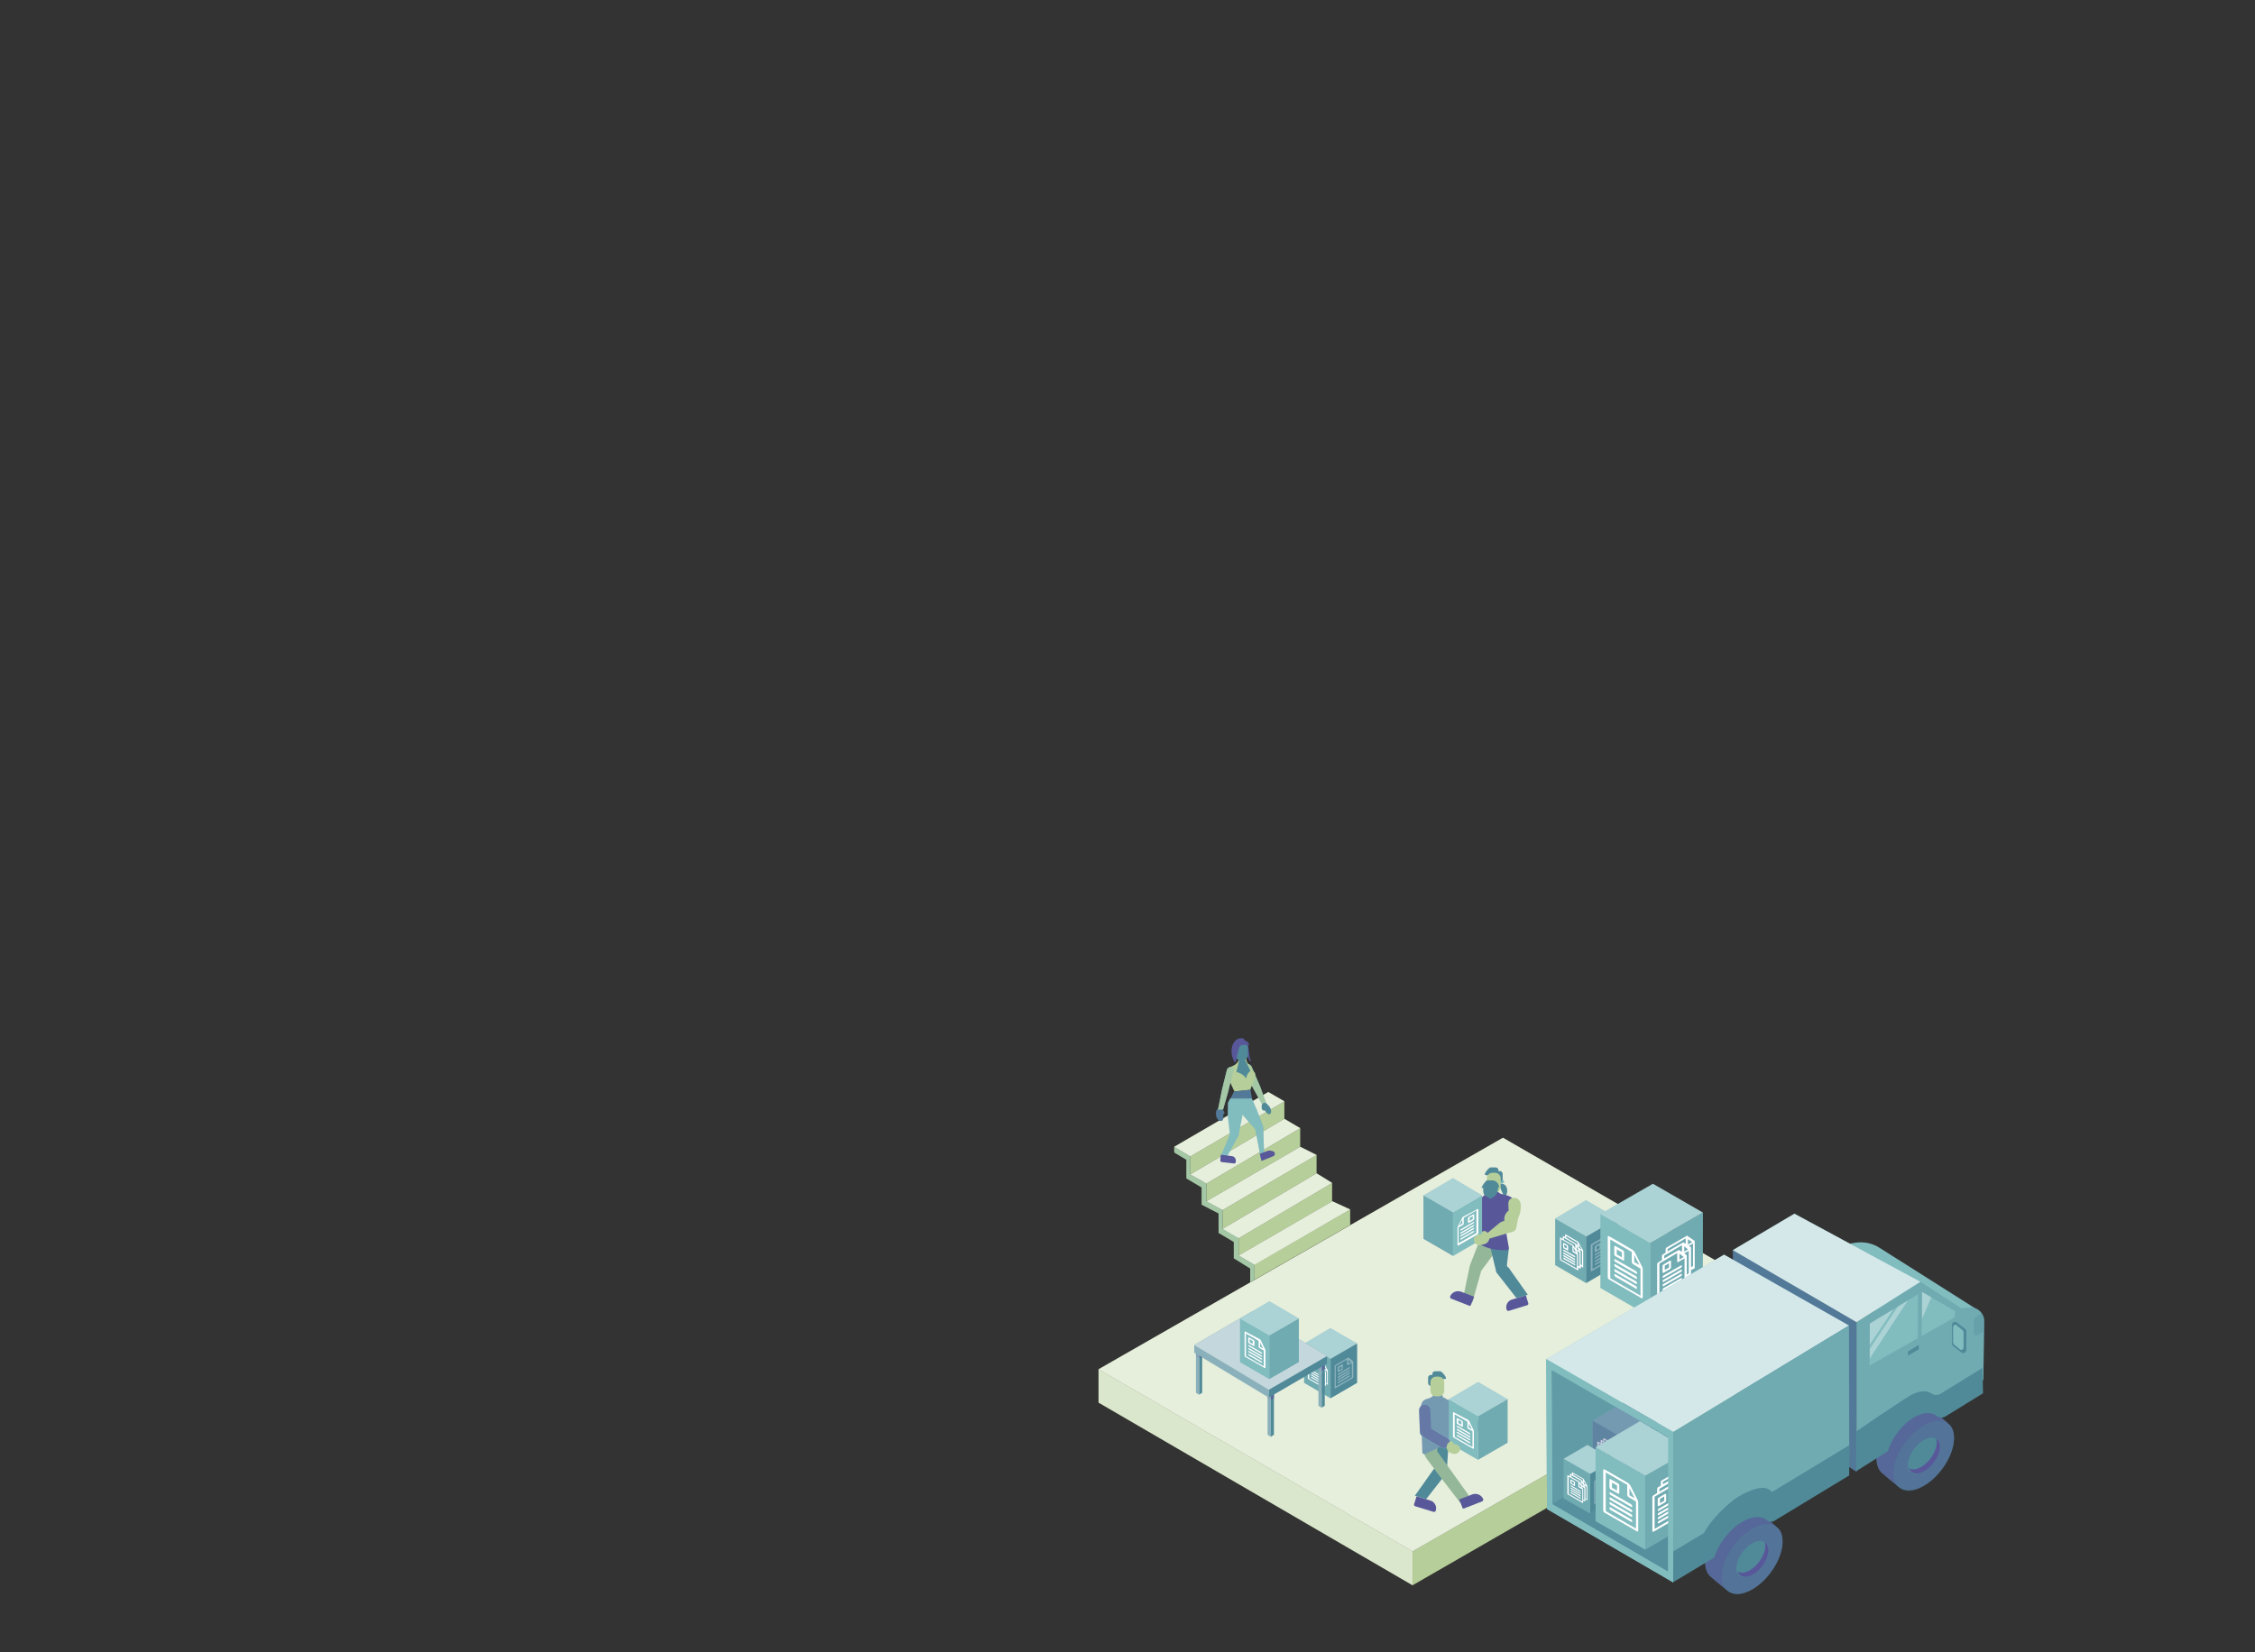 <?xml version="1.0" encoding="utf-8"?>
<!-- Generator: Adobe Illustrator 23.0.1, SVG Export Plug-In . SVG Version: 6.00 Build 0)  -->
<svg version="1.1" xmlns="http://www.w3.org/2000/svg" xmlns:xlink="http://www.w3.org/1999/xlink" x="0px" y="0px"
	 viewBox="0 0 798.5 585.2" style="enable-background:new 0 0 798.5 585.2;" xml:space="preserve">
<rect x="0" y="0" width="798.5" height="585.2" fill="#333333" stroke="none"/>
<style type="text/css">
	.st0{display:none;}
	.st1{display:inline;opacity:0.5;}
	.st2{fill:#81BCBF;}
	.st3{opacity:0.33;fill:#B6CE99;}
	.st4{opacity:0.66;fill:#B6CE99;}
	.st5{fill:#B6CE99;}
	.st6{opacity:0.33;fill:#FFFFFF;}
	.st7{opacity:0.66;fill:#FFFFFF;}
	.st8{fill:#585799;}
	.st9{opacity:0.5;fill:#B6CE99;}
	.st10{opacity:0.33;fill:#81BCBF;}
	.st11{opacity:0.66;fill:#81BCBF;}
	.st12{opacity:0.5;fill:#585799;}
	.st13{fill:#508A99;}
	.st14{opacity:0.33;fill:#508A99;}
	.st15{opacity:0.66;fill:#508A99;}
	.st16{fill:none;}
	.st17{opacity:0.66;fill:#585799;}
	.st18{opacity:0.66;}
	.st19{fill:#FFFFFF;}
	.st20{opacity:0.33;}
	.st21{opacity:0.33;fill:#585799;}
	.st22{fill:none;stroke:#FFFFFF;stroke-width:0.25;stroke-miterlimit:10;}
	.st23{opacity:0.5;fill:#81BCBF;}
	.st24{opacity:0.5;fill:#FFFFFF;}
	.st25{opacity:0.2;}
	.st26{fill-rule:evenodd;clip-rule:evenodd;fill:#FFFFFF;}
</style>
<g id="Ejemplo" class="st0">
</g>
<g id="Retícula" class="st0">
</g>
<g id="Números">
	<polyline class="st5" points="500.2,549.5 643.4,467.2 643.4,479 500.2,561.5 	"/>
	<polyline class="st5" points="500.2,561.5 389,496.8 389,485 500.2,549.5 	"/>
	<polyline class="st5" points="500.2,549.5 643.4,467.2 532.2,403 389,485 500.2,549.5 500.2,561.5 	"/>
	<polyline class="st24" points="500.2,561.5 389,496.8 389,485 500.2,549.5 	"/>
	<polyline class="st7" points="500.2,549.5 643.4,467.2 532.2,403 389,485 500.2,549.5 500.2,561.5 	"/>
	<polyline class="st5" points="427.2,419.2 460.4,399.6 460.4,406.2 427.2,425.5 427.2,419.2 	"/>
	<polygon class="st5" points="421.5,409.6 454.8,390.1 449.1,386.8 415.8,406.2 	"/>
	<polyline class="st5" points="421.5,416 454.8,396.3 454.8,390.1 421.5,409.6 	"/>
	<polyline class="st5" points="421.5,409.6 421.5,416 454.8,396.3 460.4,399.6 427.2,419.2 421.5,416 	"/>
	<polyline class="st5" points="438.6,438.6 471.7,419 471.7,425.6 438.6,444.7 438.6,438.6 	"/>
	<polygon class="st5" points="432.9,428.6 466.2,409.1 460.4,406.2 427.2,425.5 	"/>
	<polyline class="st5" points="432.9,435.3 466.2,415.6 466.2,409.1 432.9,428.6 	"/>
	<polyline class="st5" points="432.9,428.6 432.9,435.3 466.2,415.6 471.7,419 438.6,438.6 432.9,435.3 	"/>
	<polygon class="st5" points="432.9,435.3 432.9,428.6 427.2,425.5 427.2,421.5 427.2,419.2 425.5,418.2 425.5,418.3 421.5,416 
		421.5,409.6 415.8,406.2 415.8,408.2 420.1,410.8 420.1,417.4 425.5,420.6 425.5,426.7 425.5,426.7 431.5,429.8 431.5,436.7 
		436.9,439.9 436.9,445.7 442.7,449.3 442.7,454.2 444.2,453.3 444.2,448 438.6,444.7 438.6,440.9 438.6,438.6 438.6,438.5 	"/>
	<polyline class="st5" points="438.6,444.7 471.8,425.5 478.1,428.4 444.2,448 438.6,444.7 	"/>
	<polyline class="st5" points="444.2,447.9 478.1,428.4 478.1,433.9 444.2,453.3 444.2,447.9 	"/>
	<polygon class="st7" points="421.5,409.6 454.8,390.1 449.1,386.8 415.8,406.2 	"/>
	<polyline class="st7" points="421.5,416 454.8,396.3 460.4,399.6 427.2,419.2 421.5,416 	"/>
	<polygon class="st7" points="432.9,428.6 466.2,409.1 460.4,406.2 427.2,425.5 	"/>
	<polyline class="st7" points="432.9,428.6 432.9,435.3 466.2,415.6 471.7,419 438.6,438.6 432.9,435.3 	"/>
	<polyline class="st7" points="438.6,444.7 471.8,425.5 478.1,428.4 444.2,448 438.6,444.7 	"/>
	<polygon class="st10" points="432.9,435.3 432.9,428.6 427.2,425.5 427.2,421.5 427.2,419.2 425.5,418.2 425.5,418.3 421.5,416 
		421.5,409.6 415.8,406.2 415.8,408.2 420.1,410.8 420.1,417.4 425.5,420.6 425.5,426.7 425.5,426.7 431.5,429.8 431.5,436.7 
		436.9,439.9 436.9,445.7 442.7,449.3 442.7,454.2 444.2,453.3 444.2,448 438.6,444.7 438.6,440.9 438.6,438.6 438.6,438.5 	"/>
	<g>
		<polygon class="st2" points="572.8,431.6 561.7,437.9 550.7,431.6 561.6,425.1 		"/>
		<polygon class="st2" points="550.7,431.6 561.7,437.9 561.7,454.5 550.7,448.1 		"/>
		<polygon class="st11" points="572.8,431.6 561.7,438 561.7,454.4 572.8,447.9 		"/>
		<polygon class="st13" points="572.8,431.6 561.7,438 561.7,454.4 572.8,447.9 		"/>
		<g>
			<g transform="translate(0,-952.362)">
				<path class="st26" d="M565,1399.9c-0.2,0.1-0.3,0.3-0.3,0.4c0,0.2,0.1,0.2,0.3,0.1c0,0,0,0,0,0l4.6-2.7c0.2-0.1,0.3-0.3,0.3-0.4
					c0-0.2-0.1-0.2-0.3-0.1c0,0,0,0,0,0L565,1399.9z"/>
				<path class="st26" d="M565,1398.8c-0.2,0.1-0.3,0.3-0.3,0.4c0,0.2,0.1,0.2,0.3,0.1c0,0,0,0,0,0l4.6-2.7c0.2-0.1,0.3-0.3,0.3-0.4
					c0-0.2-0.1-0.2-0.3-0.1c0,0,0,0,0,0L565,1398.8z"/>
				<path class="st26" d="M565,1397.6c-0.2,0.1-0.3,0.3-0.3,0.4c0,0.2,0.1,0.2,0.3,0.1c0,0,0,0,0,0l4.6-2.7c0.2-0.1,0.3-0.3,0.3-0.4
					c0-0.2-0.1-0.2-0.3-0.1c0,0,0,0,0,0L565,1397.6z"/>
				<path class="st26" d="M565,1396.5c-0.2,0.1-0.3,0.3-0.3,0.4c0,0.2,0.1,0.2,0.3,0.1c0,0,0,0,0,0l4.6-2.7c0.2-0.1,0.3-0.3,0.3-0.4
					c0-0.2-0.1-0.2-0.3-0.1c0,0,0,0,0,0L565,1396.5z"/>
				<path class="st26" d="M565,1393.6c-0.2,0.1-0.3,0.3-0.3,0.4v1.7c0,0.2,0.1,0.2,0.3,0.1l1.7-1c0.2-0.1,0.3-0.3,0.3-0.4v-1.7
					c0-0.2-0.1-0.2-0.3-0.1L565,1393.6z M565.3,1394l1.1-0.6v1.1l-1.1,0.6V1394z"/>
				<path class="st26" d="M564.6,1392.4l-1,0.6c-0.1,0.1-0.3,0.3-0.3,0.4v9.1c0,0.1,0.1,0.2,0.3,0.1l7.3-4.2
					c0.1-0.1,0.3-0.3,0.3-0.4v-1.1v-5.2c0-0.2-0.1-0.3-0.1-0.4l-1.6-1.4c-0.1-0.1-0.3-0.1-0.5,0L564.6,1392.4z M563.9,1393.4
					l4.8-2.7v2.2c0,0.1,0.1,0.2,0.2,0.1l1.7-1v6l-6.7,3.9V1393.4z M569.2,1390.7l1.1,0.9l-1.1,0.6V1390.7z"/>
			</g>
		</g>
		<polygon class="st14" points="550.7,431.6 561.7,437.9 561.7,454.5 550.7,448.1 		"/>
		<polygon class="st6" points="572.8,431.6 561.7,437.9 550.7,431.6 561.6,425.1 		"/>
		<g>
			<g transform="translate(0,-952.362)">
				<path class="st26" d="M553.7,1397.8c-0.1-0.1-0.2,0-0.2,0.1c0,0.1,0.1,0.3,0.2,0.4c0,0,0,0,0,0l3.9,2.2c0.1,0.1,0.2,0,0.2-0.1
					c0-0.1-0.1-0.3-0.2-0.4c0,0,0,0,0,0L553.7,1397.8z"/>
				<path class="st26" d="M553.7,1396.9c-0.1-0.1-0.2,0-0.2,0.1c0,0.1,0.1,0.3,0.2,0.4c0,0,0,0,0,0l3.9,2.2c0.1,0.1,0.2,0,0.2-0.1
					c0-0.1-0.1-0.3-0.2-0.4c0,0,0,0,0,0L553.7,1396.9z"/>
				<path class="st26" d="M553.7,1396c-0.1-0.1-0.2,0-0.2,0.1c0,0.1,0.1,0.3,0.2,0.4c0,0,0,0,0,0l3.9,2.2c0.1,0.1,0.2,0,0.2-0.1
					c0-0.1-0.1-0.3-0.2-0.4c0,0,0,0,0,0L553.7,1396z"/>
				<path class="st26" d="M553.7,1395c-0.1-0.1-0.2,0-0.2,0.1c0,0.1,0.1,0.3,0.2,0.4c0,0,0,0,0,0l3.9,2.2c0.1,0.1,0.2,0,0.2-0.1
					c0-0.1-0.1-0.3-0.2-0.4c0,0,0,0,0,0L553.7,1395z"/>
				<path class="st26" d="M553.7,1392.6c-0.1-0.1-0.2,0-0.2,0.1v1.4c0,0.1,0.1,0.3,0.2,0.4l1.4,0.8c0.1,0.1,0.2,0,0.2-0.1v-1.4
					c0-0.1-0.1-0.3-0.2-0.4L553.7,1392.6z M553.9,1393.2l0.9,0.5v0.9l-0.9-0.5V1393.2z"/>
				<path class="st26" d="M558.7,1392.1l-4.3-2.5c-0.1-0.1-0.2,0-0.2,0.1v0.8l-0.6-0.3c-0.1-0.1-0.2,0-0.2,0.1v0.9l-0.8-0.5
					c-0.1-0.1-0.2,0-0.2,0.1v7.6c0,0.1,0.1,0.3,0.2,0.4l6.1,3.5c0.1,0.1,0.2,0,0.2-0.1v-0.9l0.7,0.4c0.1,0.1,0.2,0,0.2-0.1l0-0.8
					l0.8,0.6c0.1,0,0-0.1,0-0.2v-5.9l-1.6-2.8C559,1392.3,558.9,1392.2,558.7,1392.1L558.7,1392.1z M554.6,1390.2l4,2.3v1.2
					l-0.4-0.7c-0.1-0.1-0.1-0.2-0.2-0.2l-3.4-2V1390.2z M559.1,1393.2l0.9,1.7l-0.9-0.5V1393.2z M553.8,1390.8l4,2.3v1.5l-0.6-1
					c-0.1-0.1-0.2-0.2-0.2-0.3l-3.2-1.8V1390.8z M558.3,1393.8l0.8,1.6l-0.8-0.5V1393.8z M559.3,1395l0.9,0.5v5l-0.5-0.3v-4.2
					c0-0.1,0-0.2-0.1-0.4L559.3,1395z M552.8,1391.3l4,2.3v1.9c0,0.1,0.1,0.3,0.2,0.4l1.4,0.8v5l-5.6-3.2V1391.3z M557.2,1394.2
					l0.9,1.8l-0.9-0.5V1394.2z M559.3,1396v5l-0.5-0.3v-4.2c0-0.1-0.1-0.2-0.1-0.3l-0.5-0.9L559.3,1396z"/>
			</g>
		</g>
		<polygon class="st15" points="572.8,431.6 561.7,438 561.7,454.4 572.8,447.9 		"/>
	</g>
	<g>
		<g>
			<g>
				<polygon class="st13" points="603,429.5 584.3,440.2 584.3,466.3 602.9,455.5 				"/>
				<polygon class="st2" points="603,429.5 584.3,440.2 566.7,430 585.3,419.3 				"/>
				<polygon class="st2" points="566.7,430 584.3,440.2 584.3,466.4 566.7,456.2 				"/>
				<polygon class="st11" points="603,429.5 584.3,440.2 584.3,466.3 603,455.5 				"/>
				<polygon class="st6" points="603,429.5 603,429.5 584.3,440.2 566.7,430 585.3,419.3 585.3,419.3 				"/>
			</g>
			<g>
				<g transform="translate(0,-952.362)">
					<path class="st26" d="M572,1403.7c-0.2-0.1-0.4-0.1-0.4,0.2c0,0.2,0.2,0.6,0.4,0.7c0,0,0,0,0,0l7.3,4.2
						c0.2,0.1,0.4,0.1,0.4-0.2c0-0.2-0.2-0.6-0.4-0.7c0,0,0,0,0,0L572,1403.7z"/>
					<path class="st26" d="M572,1402c-0.2-0.1-0.4-0.1-0.4,0.2s0.2,0.6,0.4,0.7c0,0,0,0,0,0l7.3,4.2c0.2,0.1,0.4,0.1,0.4-0.2
						c0-0.2-0.2-0.6-0.4-0.7c0,0,0,0,0,0L572,1402z"/>
					<path class="st26" d="M572,1400.2c-0.2-0.1-0.4-0.1-0.4,0.2c0,0.2,0.2,0.6,0.4,0.7c0,0,0,0,0,0l7.3,4.2
						c0.2,0.1,0.4,0.1,0.4-0.2c0-0.2-0.2-0.6-0.4-0.7c0,0,0,0,0,0L572,1400.2z"/>
					<path class="st26" d="M572,1398.4c-0.2-0.1-0.4-0.1-0.4,0.2c0,0.2,0.2,0.6,0.4,0.7c0,0,0,0,0,0l7.3,4.2
						c0.2,0.1,0.4,0.1,0.4-0.2s-0.2-0.6-0.4-0.7c0,0,0,0,0,0L572,1398.4z"/>
					<path class="st26" d="M572,1393.7c-0.2-0.1-0.4-0.1-0.4,0.2v2.7c0,0.2,0.2,0.6,0.4,0.7l2.7,1.5c0.2,0.1,0.4,0.1,0.4-0.2v-2.7
						c0-0.2-0.2-0.6-0.4-0.7L572,1393.7z M572.5,1394.9l1.8,1v1.8l-1.8-1V1394.9z"/>
					<path class="st26" d="M571.3,1391.1l-1.6-0.9c-0.2-0.1-0.4,0-0.4,0.2v14.4c0,0.2,0.2,0.6,0.4,0.7l11.6,6.7
						c0.2,0.1,0.4,0,0.4-0.2v-1.8v-8.3c0-0.3-0.1-0.6-0.2-0.8l-2.6-5.2c-0.2-0.3-0.5-0.6-0.7-0.8L571.3,1391.1z M570.2,1391.4
						l7.6,4.4v3.6c0,0.2,0.2,0.5,0.4,0.7l2.7,1.6v9.6l-10.7-6.2V1391.4z M578.7,1396.9l1.8,3.5l-1.8-1V1396.9z"/>
				</g>
			</g>
		</g>
		<g>
			<g transform="translate(0,-952.362)">
				<path class="st26" d="M589.1,1408.6c-0.2,0.1-0.4,0.4-0.4,0.6c0,0.2,0.2,0.3,0.4,0.2c0,0,0,0,0,0l6.1-3.5
					c0.2-0.1,0.4-0.4,0.4-0.6c0-0.2-0.2-0.3-0.4-0.2c0,0,0,0,0,0L589.1,1408.6z"/>
				<path class="st26" d="M589.1,1407.1c-0.2,0.1-0.4,0.4-0.4,0.6c0,0.2,0.2,0.3,0.4,0.2c0,0,0,0,0,0l6.1-3.5
					c0.2-0.1,0.4-0.4,0.4-0.6c0-0.2-0.2-0.3-0.4-0.2c0,0,0,0,0,0L589.1,1407.1z"/>
				<path class="st26" d="M589.1,1405.6c-0.2,0.1-0.4,0.4-0.4,0.6c0,0.2,0.2,0.3,0.4,0.2c0,0,0,0,0,0l6.1-3.5
					c0.2-0.1,0.4-0.4,0.4-0.6c0-0.2-0.2-0.3-0.4-0.2c0,0,0,0,0,0L589.1,1405.6z"/>
				<path class="st26" d="M589.1,1404.1c-0.2,0.1-0.4,0.4-0.4,0.6c0,0.2,0.2,0.3,0.4,0.2c0,0,0,0,0,0l6.1-3.5
					c0.2-0.1,0.4-0.4,0.4-0.6c0-0.2-0.2-0.3-0.4-0.2c0,0,0,0,0,0L589.1,1404.1z"/>
				<path class="st26" d="M589.1,1400.2c-0.2,0.1-0.4,0.4-0.4,0.6v2.2c0,0.2,0.2,0.3,0.4,0.2l2.2-1.3c0.2-0.1,0.4-0.4,0.4-0.6v-2.2
					c0-0.2-0.2-0.3-0.4-0.2L589.1,1400.2z M589.5,1400.7l1.5-0.9v1.5l-1.5,0.9V1400.7z"/>
				<path class="st26" d="M597.1,1390.2l-6.9,4c-0.2,0.1-0.4,0.4-0.4,0.6v1.3l-0.9,0.5c-0.2,0.1-0.4,0.4-0.4,0.6v1.5l-1.3,0.8
					c-0.2,0.1-0.4,0.4-0.4,0.6v12.1c0,0.2,0.2,0.3,0.4,0.2l9.7-5.6c0.2-0.1,0.4-0.4,0.4-0.6v-1.5l1.1-0.6c0.2-0.1,0.4-0.4,0.4-0.6
					l0-1.3l1.3-0.6c0.1-0.1-0.1-0.1,0-0.3v-9.4l-2.5-1.7C597.6,1390,597.4,1390,597.1,1390.2L597.1,1390.2z M590.6,1394.7l6.3-3.7
					v1.9l-0.7-0.4c-0.1-0.1-0.2-0.1-0.3,0l-5.4,3.1V1394.7z M597.7,1391.3l1.5,1l-1.5,0.9V1391.3z M589.3,1397.1l6.3-3.7v2.4
					l-0.9-0.6c-0.1-0.1-0.2,0-0.4,0l-5,2.9V1397.1z M596.4,1393.8l1.3,1.1l-1.3,0.8V1393.8z M598,1393.7l1.5-0.9v8l-0.7,0.4v-6.7
					c0-0.2,0-0.3-0.2-0.5L598,1393.7z M587.6,1399.9l6.3-3.7v3c0,0.2,0.1,0.3,0.3,0.2l2.3-1.3v8l-8.9,5.2V1399.9z M594.7,1396.4
					l1.5,1.2l-1.5,0.9V1396.4z M598,1395.4v8l-0.7,0.4v-6.7c0-0.1-0.1-0.2-0.2-0.3l-0.7-0.5L598,1395.4z"/>
			</g>
		</g>
	</g>
	<g>
		<polygon class="st2" points="480.6,475.9 471.2,481.3 461.8,475.9 471.1,470.4 		"/>
		<polygon class="st2" points="461.8,475.9 471.2,481.3 471.2,495.3 461.8,489.8 		"/>
		<polygon class="st11" points="480.5,475.9 471.2,481.3 471.2,495.2 480.5,489.8 		"/>
		<polygon class="st13" points="480.5,475.9 471.2,481.3 471.2,495.2 480.5,489.8 		"/>
		<g>
			<g transform="translate(0,-952.362)">
				<path class="st26" d="M473.9,1441.8c-0.1,0.1-0.2,0.2-0.2,0.4s0.1,0.2,0.2,0.1c0,0,0,0,0,0l3.9-2.3c0.1-0.1,0.2-0.2,0.2-0.4
					c0-0.1-0.1-0.2-0.2-0.1c0,0,0,0,0,0L473.9,1441.8z"/>
				<path class="st26" d="M473.9,1440.8c-0.1,0.1-0.2,0.2-0.2,0.4c0,0.1,0.1,0.2,0.2,0.1c0,0,0,0,0,0l3.9-2.3
					c0.1-0.1,0.2-0.2,0.2-0.4s-0.1-0.2-0.2-0.1c0,0,0,0,0,0L473.9,1440.8z"/>
				<path class="st26" d="M473.9,1439.9c-0.1,0.1-0.2,0.2-0.2,0.4c0,0.1,0.1,0.2,0.2,0.1c0,0,0,0,0,0l3.9-2.3
					c0.1-0.1,0.2-0.2,0.2-0.4c0-0.1-0.1-0.2-0.2-0.1c0,0,0,0,0,0L473.9,1439.9z"/>
				<path class="st26" d="M473.9,1438.9c-0.1,0.1-0.2,0.2-0.2,0.4s0.1,0.2,0.2,0.1c0,0,0,0,0,0l3.9-2.3c0.1-0.1,0.2-0.2,0.2-0.4
					c0-0.1-0.1-0.2-0.2-0.1c0,0,0,0,0,0L473.9,1438.9z"/>
				<path class="st26" d="M473.9,1436.4c-0.1,0.1-0.2,0.2-0.2,0.4v1.4c0,0.1,0.1,0.2,0.2,0.1l1.4-0.8c0.1-0.1,0.2-0.2,0.2-0.4v-1.4
					c0-0.1-0.1-0.2-0.2-0.1L473.9,1436.4z M474.2,1436.8l0.9-0.5v0.9l-0.9,0.5V1436.8z"/>
				<path class="st26" d="M473.6,1435.4l-0.8,0.5c-0.1,0.1-0.2,0.3-0.2,0.4v7.7c0,0.1,0.1,0.2,0.2,0.1l6.2-3.6
					c0.1-0.1,0.2-0.3,0.2-0.4v-0.9l0-4.4c0-0.1,0-0.2-0.1-0.3l-1.4-1.2c-0.1-0.1-0.2-0.1-0.4,0L473.6,1435.4z M473,1436.2l4-2.3v1.9
					c0,0.1,0.1,0.2,0.2,0.1l1.5-0.8v5.1l-5.7,3.3V1436.2z M477.5,1434l0.9,0.8l-0.9,0.5V1434z"/>
			</g>
		</g>
		<polygon class="st14" points="461.8,475.9 471.2,481.3 471.2,495.3 461.8,489.8 		"/>
		<polygon class="st6" points="480.6,475.9 471.2,481.3 461.8,475.9 471.1,470.4 		"/>
		<g>
			<g transform="translate(0,-952.362)">
				<path class="st26" d="M464.4,1440c-0.1-0.1-0.2,0-0.2,0.1s0.1,0.2,0.2,0.3c0,0,0,0,0,0l3.3,1.9c0.1,0.1,0.2,0,0.2-0.1
					c0-0.1-0.1-0.2-0.2-0.3c0,0,0,0,0,0L464.4,1440z"/>
				<path class="st26" d="M464.4,1439.2c-0.1-0.1-0.2,0-0.2,0.1c0,0.1,0.1,0.2,0.2,0.3c0,0,0,0,0,0l3.3,1.9c0.1,0.1,0.2,0,0.2-0.1
					c0-0.1-0.1-0.2-0.2-0.3c0,0,0,0,0,0L464.4,1439.2z"/>
				<path class="st26" d="M464.4,1438.4c-0.1-0.1-0.2,0-0.2,0.1c0,0.1,0.1,0.2,0.2,0.3c0,0,0,0,0,0l3.3,1.9c0.1,0.1,0.2,0,0.2-0.1
					c0-0.1-0.1-0.2-0.2-0.3c0,0,0,0,0,0L464.4,1438.4z"/>
				<path class="st26" d="M464.4,1437.6c-0.1-0.1-0.2,0-0.2,0.1s0.1,0.2,0.2,0.3c0,0,0,0,0,0l3.3,1.9c0.1,0.1,0.2,0,0.2-0.1
					c0-0.1-0.1-0.2-0.2-0.3c0,0,0,0,0,0L464.4,1437.6z"/>
				<path class="st26" d="M464.4,1435.6c-0.1-0.1-0.2,0-0.2,0.1v1.2c0,0.1,0.1,0.2,0.2,0.3l1.2,0.7c0.1,0.1,0.2,0,0.2-0.1v-1.2
					c0-0.1-0.1-0.2-0.2-0.3L464.4,1435.6z M464.6,1436.1l0.8,0.5v0.8l-0.8-0.5C464.6,1436.9,464.6,1436.1,464.6,1436.1z"/>
				<path class="st26" d="M468.6,1435.1l-3.7-2.1c-0.1-0.1-0.2,0-0.2,0.1v0.7l-0.5-0.3c-0.1-0.1-0.2,0-0.2,0.1v0.8l-0.7-0.4
					c-0.1-0.1-0.2,0-0.2,0.1v6.4c0,0.1,0.1,0.3,0.2,0.3l5.2,3c0.1,0.1,0.2,0,0.2-0.1v-0.8l0.6,0.3c0.1,0.1,0.2,0,0.2-0.1l0-0.7
					l0.7,0.5c0.1,0,0-0.1,0-0.1v-5l-1.3-2.4C468.9,1435.4,468.8,1435.2,468.6,1435.1L468.6,1435.1z M465.2,1433.5l3.4,1.9v1
					l-0.4-0.6c0-0.1-0.1-0.2-0.1-0.2l-2.9-1.7V1433.5z M468.9,1436.1l0.8,1.4l-0.8-0.5V1436.1z M464.5,1434l3.4,1.9v1.3l-0.5-0.9
					c-0.1-0.1-0.1-0.2-0.2-0.2l-2.7-1.5V1434z M468.3,1436.6l0.7,1.4l-0.7-0.4V1436.6z M469.1,1437.6l0.8,0.5v4.3l-0.4-0.2v-3.6
					c0-0.1,0-0.2-0.1-0.4L469.1,1437.6z M463.6,1434.5l3.4,1.9v1.6c0,0.1,0.1,0.2,0.2,0.3l1.2,0.7v4.3l-4.8-2.7V1434.5z M467.4,1437
					l0.8,1.5l-0.8-0.5V1437z M469.1,1438.5v4.3l-0.4-0.2v-3.6c0-0.1-0.1-0.2-0.1-0.3l-0.4-0.7L469.1,1438.5z"/>
			</g>
		</g>
		<polygon class="st15" points="480.5,475.9 471.2,481.3 471.2,495.2 480.5,489.8 		"/>
	</g>
	<path class="st2" d="M547.5,481.4l0.3,53.1l44.7,26v-53.3L547.5,481.4z"/>
	<g class="st18">
		<polygon class="st13" points="549.7,532.8 549.4,485.2 590.7,509 590.7,556.7 		"/>
	</g>
	<g class="st18">
		<polygon class="st13" points="549.7,532.8 588.3,507.6 590.7,509 590.7,556.7 		"/>
	</g>
	<g>
		<polygon class="st8" points="614.9,493.8 613.6,442.8 657.4,468.3 657.4,521.3 		"/>
	</g>
	<g class="st18">
		<polygon class="st13" points="614.9,493.8 613.6,442.8 657.4,468.3 657.4,521.3 		"/>
	</g>
	<path class="st2" d="M700.5,464.1l-19,11.6l-48.9-31.5l24.2-4c3-0.5,6.2,0.1,8.8,1.8L700.5,464.1z"/>
	<path class="st2" d="M694.5,463.4L680,454l-22.6,14.3v42.2v0v0l44.9-21.7l0.3-20.8c0-2.8-2.3-5-5.1-4.8L694.5,463.4z"/>
	<path class="st14" d="M694.5,463.4L680,454l-22.6,14.3v50.1v-8v0l44.9-21.7l0.3-21.1c0-2.6-2.2-4.7-4.8-4.5L694.5,463.4z"/>
	<g>
		<polygon class="st2" points="654.7,469.5 592.5,507.2 547.6,481.4 610.5,444.4 		"/>
		<polygon class="st7" points="654.7,469.5 592.5,507.2 547.6,481.4 610.5,444.4 		"/>
	</g>
	<polygon class="st2" points="680,454 680,454 657.4,468.3 613.6,442.8 635.4,429.9 	"/>
	<g>
		<polygon class="st13" points="425.7,478.6 424.6,479.3 424.6,494 425.7,493.3 		"/>
		<polygon class="st17" points="425.7,478.6 424.6,479.3 424.6,481 425.7,480.3 		"/>
		<polygon class="st13" points="423.5,478.6 424.6,479.3 424.6,494 423.5,493.3 		"/>
		<polygon class="st21" points="423.5,478.6 424.6,479.3 424.6,481 423.5,480.4 		"/>
		<polygon class="st6" points="423.5,478.6 424.6,479.3 424.6,494 423.5,493.3 		"/>
	</g>
	<g>
		<polygon class="st13" points="469.1,483.1 468,483.8 468,498.6 469.1,497.9 		"/>
		<polygon class="st17" points="469.1,483.1 468,483.8 468,485.6 469.1,484.9 		"/>
		<polygon class="st13" points="466.9,483.1 468,483.8 468,498.6 466.9,497.9 		"/>
		<polygon class="st21" points="466.9,483.1 468,483.8 468,485.6 466.9,485 		"/>
		<polygon class="st6" points="466.9,483.1 468,483.8 468,498.6 466.9,497.9 		"/>
	</g>
	<g>
		<polygon class="st13" points="451.1,493.4 450,494.1 450,508.9 451.1,508.2 		"/>
		<polygon class="st17" points="451.1,493.4 450,494.1 450,495.9 451.1,495.2 		"/>
		<polygon class="st13" points="448.9,493.4 450,494.1 450,508.9 448.9,508.2 		"/>
		<polygon class="st21" points="448.9,493.4 450,494.1 450,495.9 448.9,495.3 		"/>
		<polygon class="st6" points="448.9,493.4 450,494.1 450,508.9 448.9,508.2 		"/>
	</g>
	<polygon class="st13" points="469.9,480.3 449.3,492.2 449.3,495 469.9,483 	"/>
	<polygon class="st13" points="422.9,476.4 449.3,492.2 449.3,495 422.9,479.1 	"/>
	<polygon class="st13" points="422.9,476.4 449.3,492.2 469.9,480.3 443.5,464.4 	"/>
	<polygon class="st7" points="422.9,476.4 449.3,492.2 469.9,480.3 443.5,464.4 	"/>
	<polygon class="st6" points="422.9,476.4 449.3,492.2 449.3,495 422.9,479.1 	"/>
	<g>
		<g>
			<path class="st13" d="M622.7,535.6c-2-1.2-4.9-0.9-8.2,0.9c-5.9,3.4-10.7,11-10.7,16.9c0,2.3,0.8,4.1,2,5.1
				c0.8,0.7,5.7,4.9,6.9,5.5c2,1,4.7,0.7,7.8-1.1c5.9-3.4,10.7-11,10.7-16.9c0-2.3-0.7-4-2-5C628.5,540.3,623.7,536.2,622.7,535.6z"
				/>
			<path class="st17" d="M622.7,535.6c-2-1.2-4.9-0.9-8.2,0.9c-5.9,3.4-10.7,11-10.7,16.9c0,2.3,0.8,4.1,2,5.1
				c0.8,0.7,5.7,4.9,6.9,5.5c2,1,4.7,0.7,7.8-1.1c5.9-3.4,10.7-11,10.7-16.9c0-2.3-0.7-4-2-5C628.5,540.3,623.7,536.2,622.7,535.6z"
				/>
		</g>
		
			<ellipse transform="matrix(0.601 -0.799 0.799 0.601 -193.76 716.217)" class="st14" cx="620.6" cy="552.2" rx="14.3" ry="8.1"/>
		
			<ellipse transform="matrix(0.601 -0.799 0.799 0.601 -193.76 716.217)" class="st13" cx="620.6" cy="552.2" rx="7.4" ry="4.2"/>
		<path class="st8" d="M624.9,546.2c0.1,0.4,0.2,0.8,0.2,1.3c0,3.1-2.5,7-5.5,8.7c-1.7,1-3.3,1.1-4.3,0.4c0.6,2,2.8,2.6,5.4,1.1
			c3.1-1.8,5.5-5.7,5.5-8.7C626.1,547.7,625.6,546.7,624.9,546.2z"/>
	</g>
	<g>
		<g>
			<path class="st13" d="M683.4,498.9c-2-1.2-4.9-0.9-8.2,0.9c-5.9,3.4-10.7,11-10.7,16.9c0,2.3,0.8,4.1,2,5.1
				c0.8,0.7,5.7,4.9,6.9,5.5c2,1,4.7,0.7,7.8-1.1c5.9-3.4,10.7-11,10.7-16.9c0-2.3-0.7-4-2-5C689.2,503.6,684.5,499.5,683.4,498.9z"
				/>
			<path class="st17" d="M683.4,498.9c-2-1.2-4.9-0.9-8.2,0.9c-5.9,3.4-10.7,11-10.7,16.9c0,2.3,0.8,4.1,2,5.1
				c0.8,0.7,5.7,4.9,6.9,5.5c2,1,4.7,0.7,7.8-1.1c5.9-3.4,10.7-11,10.7-16.9c0-2.3-0.7-4-2-5C689.2,503.6,684.5,499.5,683.4,498.9z"
				/>
		</g>
		
			<ellipse transform="matrix(0.601 -0.799 0.799 0.601 -140.244 750.136)" class="st14" cx="681.3" cy="515.6" rx="14.3" ry="8.1"/>
		
			<ellipse transform="matrix(0.601 -0.799 0.799 0.601 -140.244 750.136)" class="st13" cx="681.3" cy="515.6" rx="7.4" ry="4.2"/>
		<path class="st8" d="M685.6,509.6c0.1,0.4,0.2,0.8,0.2,1.3c0,3.1-2.5,7-5.5,8.7c-1.7,1-3.3,1.1-4.3,0.4c0.6,2,2.8,2.6,5.4,1.1
			c3.1-1.8,5.5-5.7,5.5-8.7C686.8,511,686.4,510.1,685.6,509.6z"/>
	</g>
	<path class="st13" d="M677.8,502c3.3-1.9,6.2-1.9,8-0.5c0.9,0.7,2.2,0.8,3.1,0.2l13.3-8.2l-0.2-9l-14.9,9.2c-1,0.6-2.2,0.5-3.1-0.1
		c-1.8-1.2-4.5-1.1-7.6,0.7c-4.1,2.4-19.1,12.7-19.1,12.7v14.1l11.2-7.1C669.8,509.5,673.5,504.5,677.8,502z"/>
	<g>
		<polygon class="st2" points="586.8,503.9 576,510.2 563.9,503.2 574.7,496.9 		"/>
		<polygon class="st2" points="563.9,503.2 576,510.2 576,528.1 563.9,521.2 		"/>
		<polygon class="st11" points="586.8,504 576,510.2 576,528.1 586.8,521.8 		"/>
		<polygon class="st13" points="586.8,504 576,510.2 576,528.1 586.8,521.8 		"/>
		<g>
			<g transform="translate(0,-952.362)">
				<path class="st26" d="M579.5,1473c-0.2,0.1-0.3,0.3-0.3,0.5c0,0.2,0.1,0.2,0.3,0.1c0,0,0,0,0,0l5-2.9c0.2-0.1,0.3-0.3,0.3-0.5
					c0-0.2-0.1-0.2-0.3-0.1c0,0,0,0,0,0L579.5,1473z"/>
				<path class="st26" d="M579.5,1471.7c-0.2,0.1-0.3,0.3-0.3,0.5c0,0.2,0.1,0.2,0.3,0.1c0,0,0,0,0,0l5-2.9c0.2-0.1,0.3-0.3,0.3-0.5
					s-0.1-0.2-0.3-0.1c0,0,0,0,0,0L579.5,1471.7z"/>
				<path class="st26" d="M579.5,1470.5c-0.2,0.1-0.3,0.3-0.3,0.5c0,0.2,0.1,0.2,0.3,0.1c0,0,0,0,0,0l5-2.9c0.2-0.1,0.3-0.3,0.3-0.5
					s-0.1-0.2-0.3-0.1c0,0,0,0,0,0L579.5,1470.5z"/>
				<path class="st26" d="M579.5,1469.3c-0.2,0.1-0.3,0.3-0.3,0.5c0,0.2,0.1,0.2,0.3,0.1c0,0,0,0,0,0l5-2.9c0.2-0.1,0.3-0.3,0.3-0.5
					c0-0.2-0.1-0.2-0.3-0.1c0,0,0,0,0,0L579.5,1469.3z"/>
				<path class="st26" d="M579.5,1466.1c-0.2,0.1-0.3,0.3-0.3,0.5v1.8c0,0.2,0.1,0.2,0.3,0.1l1.8-1.1c0.2-0.1,0.3-0.3,0.3-0.5v-1.8
					c0-0.2-0.1-0.2-0.3-0.1L579.5,1466.1z M579.8,1466.5l1.2-0.7v1.2l-1.2,0.7V1466.5z"/>
				<path class="st26" d="M579.1,1464.8l-1.1,0.6c-0.2,0.1-0.3,0.3-0.3,0.5v9.9c0,0.2,0.1,0.2,0.3,0.1l7.9-4.6
					c0.2-0.1,0.3-0.3,0.3-0.5v-1.2v-5.7c0-0.2-0.1-0.3-0.2-0.4l-1.8-1.5c-0.1-0.1-0.3-0.1-0.5,0L579.1,1464.8z M578.3,1465.9l5.2-3
					v2.4c0,0.2,0.1,0.2,0.3,0.1l1.9-1.1v6.6l-7.3,4.2V1465.9z M584.1,1463l1.2,1l-1.2,0.7V1463z"/>
			</g>
		</g>
		<polygon class="st15" points="563.9,503.2 576,510.2 576,528.1 563.9,521.2 		"/>
		<polygon class="st21" points="586.8,503.9 576,510.2 563.9,503.2 574.7,496.9 		"/>
		<g>
			<g transform="translate(0,-952.362)">
				<path class="st26" d="M567.2,1470.7c-0.1-0.1-0.3,0-0.3,0.1s0.1,0.3,0.2,0.4c0,0,0,0,0,0l4.2,2.4c0.1,0.1,0.3,0,0.3-0.1
					c0-0.1-0.1-0.3-0.2-0.4c0,0,0,0,0,0L567.2,1470.7z"/>
				<path class="st26" d="M567.2,1469.7c-0.1-0.1-0.3,0-0.3,0.1c0,0.1,0.1,0.3,0.2,0.4c0,0,0,0,0,0l4.2,2.4c0.1,0.1,0.3,0,0.3-0.1
					c0-0.1-0.1-0.3-0.2-0.4c0,0,0,0,0,0L567.2,1469.7z"/>
				<path class="st26" d="M567.2,1468.7c-0.1-0.1-0.3,0-0.3,0.1c0,0.1,0.1,0.3,0.2,0.4c0,0,0,0,0,0l4.2,2.4c0.1,0.1,0.3,0,0.3-0.1
					c0-0.1-0.1-0.3-0.2-0.4c0,0,0,0,0,0L567.2,1468.7z"/>
				<path class="st26" d="M567.2,1467.7c-0.1-0.1-0.3,0-0.3,0.1s0.1,0.3,0.2,0.4c0,0,0,0,0,0l4.2,2.4c0.1,0.1,0.3,0,0.3-0.1
					c0-0.1-0.1-0.3-0.2-0.4c0,0,0,0,0,0L567.2,1467.7z"/>
				<path class="st26" d="M567.2,1465c-0.1-0.1-0.3,0-0.3,0.1v1.5c0,0.1,0.1,0.3,0.3,0.4l1.5,0.9c0.1,0.1,0.3,0,0.3-0.1v-1.5
					c0-0.1-0.1-0.3-0.3-0.4L567.2,1465z M567.5,1465.6l1,0.6v1l-1-0.6V1465.6z"/>
				<path class="st26" d="M572.7,1464.5l-4.7-2.7c-0.1-0.1-0.3,0-0.3,0.1v0.9l-0.6-0.4c-0.1-0.1-0.3,0-0.3,0.1v1l-0.9-0.5
					c-0.1-0.1-0.3,0-0.3,0.1v8.3c0,0.1,0.1,0.3,0.3,0.4l6.6,3.8c0.1,0.1,0.3,0,0.3-0.1v-1l0.8,0.4c0.1,0.1,0.3,0,0.3-0.1l0-0.9
					l0.9,0.6c0.1,0,0-0.2,0-0.2v-6.4l-1.7-3.1C573,1464.7,572.9,1464.6,572.7,1464.5L572.7,1464.5z M568.2,1462.4l4.3,2.5v1.3
					l-0.5-0.8c-0.1-0.1-0.1-0.2-0.2-0.2l-3.7-2.1V1462.4z M573.1,1465.7l1,1.9l-1-0.6V1465.7z M567.4,1463l4.3,2.5v1.7l-0.6-1.1
					c-0.1-0.1-0.2-0.2-0.3-0.3l-3.4-2V1463z M572.2,1466.3l0.9,1.8l-0.9-0.5V1466.3z M573.3,1467.6l1,0.6v5.5l-0.5-0.3v-4.6
					c0-0.1,0-0.3-0.1-0.5L573.3,1467.6z M566.2,1463.6l4.3,2.5v2c0,0.1,0.1,0.3,0.2,0.4l1.6,0.9v5.5l-6.1-3.5V1463.6z M571,1466.8
					l1,2l-1-0.6V1466.8z M573.3,1468.8v5.5l-0.5-0.3v-4.6c0-0.1-0.1-0.2-0.1-0.3l-0.5-0.9L573.3,1468.8z"/>
			</g>
		</g>
		<polygon class="st15" points="586.8,504 576,510.2 576,528.1 586.8,521.8 		"/>
	</g>
	<polygon class="st21" points="563.9,503.2 576,510.2 576,528.1 563.9,521.2 	"/>
	<g>
		<polygon class="st2" points="571.5,517.3 563.1,522.1 553.7,516.7 562.1,511.8 		"/>
		<polygon class="st2" points="553.7,516.7 563.1,522.1 563.1,536.1 553.7,530.7 		"/>
		<polygon class="st11" points="571.5,517.3 563.1,522.1 563.1,536.1 571.5,531.2 		"/>
		<polygon class="st13" points="571.5,517.3 563.1,522.1 563.1,536.1 571.5,531.2 		"/>
		<g>
			<g transform="translate(0,-952.362)">
				<path class="st26" d="M565.8,1482.6c-0.1,0.1-0.2,0.2-0.2,0.4c0,0.1,0.1,0.2,0.2,0.1c0,0,0,0,0,0l3.9-2.3
					c0.1-0.1,0.2-0.2,0.2-0.4c0-0.1-0.1-0.2-0.2-0.1c0,0,0,0,0,0L565.8,1482.6z"/>
				<path class="st26" d="M565.8,1481.7c-0.1,0.1-0.2,0.2-0.2,0.4s0.1,0.2,0.2,0.1c0,0,0,0,0,0l3.9-2.3c0.1-0.1,0.2-0.2,0.2-0.4
					c0-0.1-0.1-0.2-0.2-0.1c0,0,0,0,0,0L565.8,1481.7z"/>
				<path class="st26" d="M565.8,1480.7c-0.1,0.1-0.2,0.2-0.2,0.4c0,0.1,0.1,0.2,0.2,0.1c0,0,0,0,0,0l3.9-2.3
					c0.1-0.1,0.2-0.2,0.2-0.4c0-0.1-0.1-0.2-0.2-0.1c0,0,0,0,0,0L565.8,1480.7z"/>
				<path class="st26" d="M565.8,1479.8c-0.1,0.1-0.2,0.2-0.2,0.4c0,0.1,0.1,0.2,0.2,0.1c0,0,0,0,0,0l3.9-2.3
					c0.1-0.1,0.2-0.2,0.2-0.4s-0.1-0.2-0.2-0.1c0,0,0,0,0,0L565.8,1479.8z"/>
				<path class="st26" d="M565.8,1477.3c-0.1,0.1-0.2,0.2-0.2,0.4v1.4c0,0.1,0.1,0.2,0.2,0.1l1.4-0.8c0.1-0.1,0.2-0.2,0.2-0.4v-1.4
					c0-0.1-0.1-0.2-0.2-0.1L565.8,1477.3z M566.1,1477.6l0.9-0.5v0.9l-0.9,0.5V1477.6z"/>
				<path class="st26" d="M565.5,1476.3l-0.8,0.5c-0.1,0.1-0.2,0.3-0.2,0.4v7.7c0,0.1,0.1,0.2,0.2,0.1l6.2-3.6
					c0.1-0.1,0.2-0.2,0.2-0.4v-0.9v-4.4c0-0.1,0-0.2-0.1-0.3l-1.4-1.2c-0.1-0.1-0.2-0.1-0.4,0L565.5,1476.3z M564.9,1477.1l4-2.3
					v1.9c0,0.1,0.1,0.2,0.2,0.1l1.5-0.8v5.1l-5.7,3.3V1477.1z M569.4,1474.9l0.9,0.8l-0.9,0.5V1474.9z"/>
			</g>
		</g>
		<polygon class="st14" points="553.7,516.7 563.1,522.1 563.1,536.1 553.7,530.7 		"/>
		<polygon class="st6" points="571.5,517.3 563.1,522.1 553.7,516.7 562.1,511.8 		"/>
		<g>
			<g transform="translate(0,-952.362)">
				<path class="st26" d="M556.3,1480.9c-0.1-0.1-0.2,0-0.2,0.1c0,0.1,0.1,0.2,0.2,0.3c0,0,0,0,0,0l3.3,1.9c0.1,0.1,0.2,0,0.2-0.1
					s-0.1-0.2-0.2-0.3c0,0,0,0,0,0L556.3,1480.9z"/>
				<path class="st26" d="M556.3,1480.1c-0.1-0.1-0.2,0-0.2,0.1c0,0.1,0.1,0.2,0.2,0.3c0,0,0,0,0,0l3.3,1.9c0.1,0.1,0.2,0,0.2-0.1
					c0-0.1-0.1-0.2-0.2-0.3c0,0,0,0,0,0L556.3,1480.1z"/>
				<path class="st26" d="M556.3,1479.3c-0.1-0.1-0.2,0-0.2,0.1c0,0.1,0.1,0.2,0.2,0.3c0,0,0,0,0,0l3.3,1.9c0.1,0.1,0.2,0,0.2-0.1
					c0-0.1-0.1-0.2-0.2-0.3c0,0,0,0,0,0L556.3,1479.3z"/>
				<path class="st26" d="M556.3,1478.5c-0.1-0.1-0.2,0-0.2,0.1c0,0.1,0.1,0.2,0.2,0.3c0,0,0,0,0,0l3.3,1.9c0.1,0.1,0.2,0,0.2-0.1
					s-0.1-0.2-0.2-0.3c0,0,0,0,0,0L556.3,1478.5z"/>
				<path class="st26" d="M556.3,1476.4c-0.1-0.1-0.2,0-0.2,0.1v1.2c0,0.1,0.1,0.2,0.2,0.3l1.2,0.7c0.1,0.1,0.2,0,0.2-0.1v-1.2
					c0-0.1-0.1-0.2-0.2-0.3L556.3,1476.4z M556.5,1476.9l0.8,0.5v0.8l-0.8-0.5V1476.9z"/>
				<path class="st26" d="M560.5,1476l-3.7-2.1c-0.1-0.1-0.2,0-0.2,0.1v0.7l-0.5-0.3c-0.1-0.1-0.2,0-0.2,0.1v0.8l-0.7-0.4
					c-0.1-0.1-0.2,0-0.2,0.1v6.4c0,0.1,0.1,0.3,0.2,0.3l5.2,3c0.1,0.1,0.2,0,0.2-0.1v-0.8l0.6,0.3c0.1,0.1,0.2,0,0.2-0.1l0-0.7
					l0.7,0.5c0.1,0,0-0.1,0-0.1v-5l-1.3-2.4C560.8,1476.2,560.7,1476.1,560.5,1476L560.5,1476z M557.1,1474.4l3.4,1.9v1l-0.4-0.6
					c0-0.1-0.1-0.2-0.1-0.2l-2.9-1.7V1474.4z M560.8,1477l0.8,1.4l-0.8-0.5V1477z M556.4,1474.9l3.4,1.9v1.3l-0.5-0.9
					c-0.1-0.1-0.1-0.2-0.2-0.2l-2.7-1.5V1474.9z M560.1,1477.4l0.7,1.4l-0.7-0.4V1477.4z M561,1478.5l0.8,0.5v4.3l-0.4-0.2v-3.6
					c0-0.1,0-0.2-0.1-0.4L561,1478.5z M555.5,1475.4l3.4,1.9v1.6c0,0.1,0.1,0.2,0.2,0.3l1.2,0.7v4.3l-4.8-2.7V1475.4z M559.3,1477.8
					l0.8,1.5l-0.8-0.5V1477.8z M561,1479.4v4.3l-0.4-0.2v-3.6c0-0.1-0.1-0.2-0.1-0.3l-0.4-0.7L561,1479.4z"/>
			</g>
		</g>
		<polygon class="st15" points="571.5,517.3 563.1,522.1 563.1,536.1 571.5,531.2 		"/>
	</g>
	<polygon class="st7" points="680,454 680,454 657.4,468.3 613.6,442.8 635.4,429.9 	"/>
	<g>
		<g>
			<g>
				<polygon class="st13" points="598.4,513.7 582.6,522.7 582.6,548.9 598.4,539.7 				"/>
				<polygon class="st2" points="598.4,513.7 582.6,522.7 565,512.6 580.7,503.4 				"/>
				<polygon class="st2" points="565,512.6 582.6,522.7 582.6,548.9 565,538.8 				"/>
				<polygon class="st11" points="598.4,513.7 582.6,522.7 582.6,548.9 598.4,539.7 				"/>
				<polygon class="st6" points="598.4,513.7 598.4,513.7 582.6,522.7 565,512.6 580.7,503.4 580.7,503.4 				"/>
			</g>
			<g>
				<g transform="translate(0,-952.362)">
					<path class="st26" d="M570.3,1486.3c-0.2-0.1-0.4-0.1-0.4,0.2s0.2,0.6,0.4,0.7c0,0,0,0,0,0l7.3,4.2c0.2,0.1,0.4,0.1,0.4-0.2
						c0-0.2-0.2-0.6-0.4-0.7c0,0,0,0,0,0L570.3,1486.3z"/>
					<path class="st26" d="M570.3,1484.5c-0.2-0.1-0.4-0.1-0.4,0.2c0,0.2,0.2,0.6,0.4,0.7c0,0,0,0,0,0l7.3,4.2
						c0.2,0.1,0.4,0.1,0.4-0.2c0-0.2-0.2-0.6-0.4-0.7c0,0,0,0,0,0L570.3,1484.5z"/>
					<path class="st26" d="M570.3,1482.8c-0.2-0.1-0.4-0.1-0.4,0.2c0,0.2,0.2,0.6,0.4,0.7c0,0,0,0,0,0l7.3,4.2
						c0.2,0.1,0.4,0.1,0.4-0.2s-0.2-0.6-0.4-0.7c0,0,0,0,0,0L570.3,1482.8z"/>
					<path class="st26" d="M570.3,1481c-0.2-0.1-0.4-0.1-0.4,0.2c0,0.2,0.2,0.6,0.4,0.7c0,0,0,0,0,0l7.3,4.2
						c0.2,0.1,0.4,0.1,0.4-0.2c0-0.2-0.2-0.6-0.4-0.7c0,0,0,0,0,0L570.3,1481z"/>
					<path class="st26" d="M570.3,1476.3c-0.2-0.1-0.4-0.1-0.4,0.2v2.7c0,0.2,0.2,0.6,0.4,0.7l2.7,1.5c0.2,0.1,0.4,0.1,0.4-0.2v-2.7
						c0-0.2-0.2-0.6-0.4-0.7L570.3,1476.3z M570.8,1477.5l1.8,1v1.8l-1.8-1V1477.5z"/>
					<path class="st26" d="M569.7,1473.7l-1.6-0.9c-0.2-0.1-0.4,0-0.4,0.2v14.4c0,0.2,0.2,0.6,0.4,0.7l11.6,6.7
						c0.2,0.1,0.4,0,0.4-0.2v-1.8v-8.3c0-0.3-0.1-0.6-0.2-0.8l-2.6-5.2c-0.2-0.3-0.5-0.6-0.7-0.8L569.7,1473.7z M568.6,1473.9
						l7.6,4.4v3.6c0,0.2,0.2,0.5,0.4,0.7l2.7,1.6v9.6l-10.7-6.2V1473.9z M577,1479.5l1.8,3.5l-1.8-1V1479.5z"/>
				</g>
			</g>
		</g>
		<g>
			<g transform="translate(0,-952.362)">
				<path class="st26" d="M587.4,1491.1c-0.2,0.1-0.4,0.4-0.4,0.6c0,0.2,0.2,0.3,0.4,0.2c0,0,0,0,0,0l6.1-3.5
					c0.2-0.1,0.4-0.4,0.4-0.6c0-0.2-0.2-0.3-0.4-0.2c0,0,0,0,0,0L587.4,1491.1z"/>
				<path class="st26" d="M587.4,1489.6c-0.2,0.1-0.4,0.4-0.4,0.6c0,0.2,0.2,0.3,0.4,0.2c0,0,0,0,0,0l6.1-3.5
					c0.2-0.1,0.4-0.4,0.4-0.6c0-0.2-0.2-0.3-0.4-0.2c0,0,0,0,0,0L587.4,1489.6z"/>
				<path class="st26" d="M587.4,1488.2c-0.2,0.1-0.4,0.4-0.4,0.6c0,0.2,0.2,0.3,0.4,0.2c0,0,0,0,0,0l6.1-3.5
					c0.2-0.1,0.4-0.4,0.4-0.6c0-0.2-0.2-0.3-0.4-0.2c0,0,0,0,0,0L587.4,1488.2z"/>
				<path class="st26" d="M587.4,1486.7c-0.2,0.1-0.4,0.4-0.4,0.6c0,0.2,0.2,0.3,0.4,0.2c0,0,0,0,0,0l6.1-3.5
					c0.2-0.1,0.4-0.4,0.4-0.6c0-0.2-0.2-0.3-0.4-0.2c0,0,0,0,0,0L587.4,1486.7z"/>
				<path class="st26" d="M587.4,1482.8c-0.2,0.1-0.4,0.4-0.4,0.6v2.2c0,0.2,0.2,0.3,0.4,0.2l2.2-1.3c0.2-0.1,0.4-0.4,0.4-0.6v-2.2
					c0-0.2-0.2-0.3-0.4-0.2L587.4,1482.8z M587.8,1483.3l1.5-0.9v1.5l-1.5,0.9V1483.3z"/>
				<path class="st26" d="M595.4,1472.7l-6.9,4c-0.2,0.1-0.4,0.4-0.4,0.6v1.3l-0.9,0.5c-0.2,0.1-0.4,0.4-0.4,0.6v1.5l-1.3,0.8
					c-0.2,0.1-0.4,0.4-0.4,0.6v12.1c0,0.2,0.2,0.3,0.4,0.2l9.7-5.6c0.2-0.1,0.4-0.4,0.4-0.6v-1.5l1.1-0.6c0.2-0.1,0.4-0.4,0.4-0.6
					l0-1.3l1.3-0.6c0.1-0.1-0.1-0.1,0-0.3v-9.4l-2.5-1.7C595.9,1472.6,595.7,1472.6,595.4,1472.7L595.4,1472.7z M588.9,1477.2
					l6.3-3.7v1.9l-0.7-0.4c-0.1-0.1-0.2-0.1-0.3,0l-5.4,3.1V1477.2z M596,1473.9l1.5,1l-1.5,0.9V1473.9z M587.6,1479.7l6.3-3.7v2.4
					l-0.9-0.6c-0.1-0.1-0.2,0-0.4,0l-5,2.9V1479.7z M594.7,1476.3l1.3,1.1l-1.3,0.8V1476.3z M596.4,1476.3l1.5-0.9v8l-0.7,0.4v-6.7
					c0-0.2,0-0.3-0.2-0.5L596.4,1476.3z M585.9,1482.5l6.3-3.7v3c0,0.2,0.1,0.3,0.3,0.2l2.3-1.3v8l-8.9,5.2V1482.5z M593,1479
					l1.5,1.2l-1.5,0.9V1479z M596.4,1478v8l-0.7,0.4v-6.7c0-0.1-0.1-0.2-0.2-0.3l-0.7-0.5L596.4,1478z"/>
			</g>
		</g>
	</g>
	<g>
		<g>
			<polygon class="st2" points="692.1,466.6 692.3,464.4 680.6,457.6 680.4,473.3 			"/>
			<polygon class="st2" points="679.2,458.4 662.1,468.8 662,483.7 679.1,474 			"/>
		</g>
		<polygon class="st6" points="683.9,459.5 680.6,457.6 680.6,467.1 		"/>
		<polygon class="st6" points="670.5,463.7 662.1,468.8 662.1,476.3 		"/>
		<polygon class="st6" points="675.6,460.6 672,462.8 662.1,477.7 662.1,481.2 		"/>
	</g>
	<polygon class="st13" points="679.5,476.3 675.6,478.7 675.6,480.2 679.5,477.9 	"/>
	<g>
		<path class="st13" d="M694.6,479.1l-3-2.3c-0.3-0.2-0.4-0.5-0.4-0.8v-6.8c0-0.9,1-1.3,1.7-0.8l3,2.3c0.3,0.2,0.4,0.5,0.4,0.8v6.8
			C696.2,479.1,695.2,479.6,694.6,479.1z"/>
		<path class="st2" d="M694.1,478l-2.2-1.8c-0.2-0.2-0.3-0.4-0.3-0.7v-5.4c0-0.7,0.7-1.1,1.2-0.7l2.2,1.8c0.2,0.2,0.3,0.4,0.3,0.7
			v5.4C695.2,478,694.5,478.4,694.1,478z"/>
	</g>
	<path class="st14" d="M702.5,467.7c0-1-0.3-1.9-0.8-2.6l-2.3,1.7c-0.3,0.2-0.5,0.5-0.5,0.9l0,4.3c0,0.8,0.9,1.3,1.6,0.9l2-1.4
		L702.5,467.7z"/>
	<path class="st2" d="M547.5,481.4l0.3,53.1l44.7,26v-53.3L547.5,481.4z M590.7,556.7l-41-23.9l-0.3-47.6l41.3,23.8V556.7z"/>
	<polygon class="st2" points="654.7,469.5 592.5,507.2 592.5,553.4 654.8,515.7 	"/>
	<polygon class="st14" points="654.7,469.5 592.5,507.2 592.5,553.4 654.8,515.7 	"/>
	<path class="st13" d="M627.4,528.5c-1.3-1.8-4.3-2.6-11.3,1.3c-3.9,2.1-10.8,9.1-12.7,13.2l-10.9,6.5v10.9l14.5-8.7
		c1.5-4.9,5.4-10,10-12.7c3.6-2.1,6.8-2.1,8.7-0.5c0.7,0.6,1.6,0.7,2.4,0.3l26.7-16.2v-10.7L627.4,528.5z"/>
	<path class="st13" d="M532.7,424c0.2,0,0.9-0.9,0.9-1.3c0.6-2.8-1.4-3.9-2.7-3.3C530.6,419.6,532.7,424,532.7,424z"/>
	
		<rect x="530.8" y="418.3" transform="matrix(-0.964 0.266 -0.266 -0.964 1155.621 680.987)" class="st2" width="1.6" height="1"/>
	<path class="st5" d="M529.8,438.4h-4.8l-1.8,2.9l-2.7,6.9l-2.2,10.6l3,2.6l3.2-11.3l4.1-5.5c0.8-1.1,1.3-2.4,1.3-3.7L529.8,438.4z"
		/>
	<path class="st14" d="M529.8,438.4h-4.8l-1.8,2.9l-2.7,6.9l-2.2,10.6l3,2.6l3.2-11.3l4.1-5.5c0.8-1.1,1.3-2.4,1.3-3.7L529.8,438.4z
		"/>
	<path class="st8" d="M540.8,462.3l-6.5,2c-0.3,0.1-0.7-0.1-0.8-0.4l0,0c-0.5-1.5,0.4-3.2,1.9-3.6l4.9-1.5l0.9,2.9
		C541.2,461.9,541.1,462.2,540.8,462.3z"/>
	<path class="st13" d="M533.6,448l0.7-5.9l-6.8-1.3l2.2,9.2c0,0.4,0.2,0.8,0.5,1.1l6.8,8.7l4-1.2l-6.8-9.6
		C533.7,448.8,533.6,448.4,533.6,448z"/>
	<path class="st13" d="M508.4,519.2l0.6-8.7h4l-0.7,10.7c0,0.4-0.2,0.8-0.5,1.1L505,531l-4-1.2l6.8-9.6
		C508.2,520,508.4,519.6,508.4,519.2z"/>
	<path class="st5" d="M504.1,510.5h4.8v3.6l11.2,15.6l-3,2.6l-7.7-10l-4.1-5.5c-0.8-1.1-1.3-2.4-1.3-3.7L504.1,510.5z"/>
	<path class="st14" d="M504.1,510.5h4.8v3.6l11.2,15.6l-3,2.6l-7.7-10l-4.1-5.5c-0.8-1.1-1.3-2.4-1.3-3.7L504.1,510.5z"/>
	<g>
		<g>
			<path class="st2" d="M511.7,496.1l-0.3,0.1c-0.9,0.5-1.2,1.6-0.7,2.5l3.7,6.8c0.5,0.9,1.6,1.2,2.5,0.7l0.3-0.1
				c0.9-0.5,1.2-1.6,0.7-2.5l-3.7-6.8C513.7,495.9,512.6,495.6,511.7,496.1z"/>
			<path class="st21" d="M511.7,496.1l-0.3,0.1c-0.9,0.5-1.2,1.6-0.7,2.5l3.7,6.8c0.5,0.9,1.6,1.2,2.5,0.7l0.3-0.1
				c0.9-0.5,1.2-1.6,0.7-2.5l-3.7-6.8C513.7,495.9,512.6,495.6,511.7,496.1z"/>
		</g>
		<g>
			<path class="st2" d="M514.3,504.2l0,0.3c-0.1,1,0.7,1.9,1.7,2l7.7,0.5c1,0.1,1.9-0.7,2-1.7l0-0.3c0.1-1-0.7-1.9-1.7-2l-7.7-0.5
				C515.3,502.4,514.4,503.2,514.3,504.2z"/>
			<path class="st21" d="M514.3,504.2l0,0.3c-0.1,1,0.7,1.9,1.7,2l7.7,0.5c1,0.1,1.9-0.7,2-1.7l0-0.3c0.1-1-0.7-1.9-1.7-2l-7.7-0.5
				C515.3,502.4,514.4,503.2,514.3,504.2z"/>
		</g>
	</g>
	<path class="st2" d="M504.7,515l8.9-4.3c0.3-0.1,0.4-0.4,0.4-0.7l0.6-8.7c0.1-2.2-0.9-5.5-3.7-6.4l-0.4-2.4
		c-2.5-0.5-1.7,0.7-3.4,2.3c-1.3,1.1-3.9,0.2-3.9,4.1l0.5,15.4C503.6,514.9,504.2,515.2,504.7,515z"/>
	<path class="st13" d="M507.2,487c0,0-0.2-1.3,1.1-1.3s1.7,0,1.7,0c0.6,0,2.7,2.6,1.8,2.7c-3.6,0.4-2.3,1-2.3,1.5l0,0
		c0,0.6-0.5,1-1,1h-1.8c-0.6,0-1-0.5-1-1l0-1.9c0-0.6,0.5-1,1-1H507.2z"/>
	<path class="st8" d="M518.4,534.3l6.4-2.5c0.3-0.1,0.5-0.5,0.4-0.8l0,0c-0.6-1.5-2.3-2.2-3.8-1.7l-4.7,1.8l1.1,2.8
		C517.8,534.2,518.1,534.4,518.4,534.3z"/>
	<path class="st8" d="M501.1,533.5l6.5,2c0.3,0.1,0.7-0.1,0.8-0.4l0,0c0.5-1.5-0.4-3.2-1.9-3.6l-4.9-1.5l-0.9,2.9
		C500.7,533.1,500.8,533.4,501.1,533.5z"/>
	<path class="st21" d="M504.7,515l8.9-4.3c0.3-0.1,0.4-0.4,0.4-0.7l0.6-8.7c0.1-2.2-0.9-5.5-3.7-6.4l-0.7-2.5
		c-2.5-0.5-1.5,0.7-3.2,2.3c-1.3,1.1-3.9,0.2-3.9,4.1l0.5,15.4C503.6,514.9,504.2,515.2,504.7,515z"/>
	<g>
		<g>
			<polygon class="st13" points="533.8,495.6 523.4,501.6 523.4,517 533.8,511 			"/>
			<polygon class="st2" points="533.8,495.6 523.4,501.6 513,495.6 523.4,489.5 			"/>
			<polygon class="st2" points="513,495.6 523.4,501.6 523.4,517.1 513,511.1 			"/>
			<polygon class="st11" points="533.8,495.6 523.4,501.6 523.4,517 533.8,511 			"/>
			<polygon class="st6" points="533.8,495.6 523.4,501.6 513,495.6 523.4,489.5 			"/>
		</g>
		<g>
			<g transform="translate(0,-952.362)">
				<path class="st26" d="M516.1,1460.6c-0.1-0.1-0.3,0-0.3,0.1c0,0.1,0.1,0.3,0.3,0.4c0,0,0,0,0,0l4.3,2.5c0.1,0.1,0.3,0,0.3-0.1
					c0-0.1-0.1-0.3-0.3-0.4c0,0,0,0,0,0L516.1,1460.6z"/>
				<path class="st26" d="M516.1,1459.5c-0.1-0.1-0.3,0-0.3,0.1c0,0.1,0.1,0.3,0.3,0.4c0,0,0,0,0,0l4.3,2.5c0.1,0.1,0.3,0,0.3-0.1
					c0-0.1-0.1-0.3-0.3-0.4c0,0,0,0,0,0L516.1,1459.5z"/>
				<path class="st26" d="M516.1,1458.5c-0.1-0.1-0.3,0-0.3,0.1c0,0.1,0.1,0.3,0.3,0.4c0,0,0,0,0,0l4.3,2.5c0.1,0.1,0.3,0,0.3-0.1
					c0-0.1-0.1-0.3-0.3-0.4c0,0,0,0,0,0L516.1,1458.5z"/>
				<path class="st26" d="M516.1,1457.4c-0.1-0.1-0.3,0-0.3,0.1c0,0.1,0.1,0.3,0.3,0.4c0,0,0,0,0,0l4.3,2.5c0.1,0.1,0.3,0,0.3-0.1
					c0-0.1-0.1-0.3-0.3-0.4c0,0,0,0,0,0L516.1,1457.4z"/>
				<path class="st26" d="M516.1,1454.7c-0.1-0.1-0.3,0-0.3,0.1v1.6c0,0.1,0.1,0.3,0.3,0.4l1.6,0.9c0.1,0.1,0.3,0,0.3-0.1v-1.6
					c0-0.1-0.1-0.3-0.3-0.4L516.1,1454.7z M516.4,1455.3l1.1,0.6v1.1l-1.1-0.6V1455.3z"/>
				<path class="st26" d="M515.7,1453.1l-0.9-0.5c-0.1-0.1-0.3,0-0.3,0.1v8.5c0,0.1,0.1,0.3,0.3,0.4l6.8,3.9c0.1,0.1,0.3,0,0.3-0.1
					v-1.1v-4.9c0-0.2,0-0.3-0.1-0.5l-1.5-3.1c-0.1-0.2-0.3-0.4-0.4-0.5L515.7,1453.1z M515.1,1453.3l4.5,2.6v2.1
					c0,0.1,0.1,0.3,0.2,0.4l1.6,0.9v5.6l-6.3-3.6V1453.3z M520.1,1456.5l1.1,2.1l-1.1-0.6V1456.5z"/>
			</g>
		</g>
	</g>
	<g>
		<g>
			<polygon class="st13" points="459.9,467 449.5,473 449.5,488.4 459.9,482.4 			"/>
			<polygon class="st2" points="459.9,467 449.5,473 439.1,467 449.5,460.9 			"/>
			<polygon class="st2" points="439.1,467 449.5,473 449.5,488.5 439.1,482.5 			"/>
			<polygon class="st11" points="459.9,467 449.5,473 449.5,488.4 459.9,482.4 			"/>
			<polygon class="st6" points="459.9,467 449.5,473 439.1,467 449.5,460.9 			"/>
		</g>
		<g>
			<g transform="translate(0,-952.362)">
				<path class="st26" d="M442.3,1432c-0.1-0.1-0.3,0-0.3,0.1c0,0.1,0.1,0.3,0.3,0.4c0,0,0,0,0,0l4.3,2.5c0.1,0.1,0.3,0,0.3-0.1
					c0-0.1-0.1-0.3-0.3-0.4c0,0,0,0,0,0L442.3,1432z"/>
				<path class="st26" d="M442.3,1430.9c-0.1-0.1-0.3,0-0.3,0.1s0.1,0.3,0.3,0.4c0,0,0,0,0,0l4.3,2.5c0.1,0.1,0.3,0,0.3-0.1
					s-0.1-0.3-0.3-0.4c0,0,0,0,0,0L442.3,1430.9z"/>
				<path class="st26" d="M442.3,1429.9c-0.1-0.1-0.3,0-0.3,0.1c0,0.1,0.1,0.3,0.3,0.4c0,0,0,0,0,0l4.3,2.5c0.1,0.1,0.3,0,0.3-0.1
					s-0.1-0.3-0.3-0.4c0,0,0,0,0,0L442.3,1429.9z"/>
				<path class="st26" d="M442.3,1428.8c-0.1-0.1-0.3,0-0.3,0.1c0,0.1,0.1,0.3,0.3,0.4c0,0,0,0,0,0l4.3,2.5c0.1,0.1,0.3,0,0.3-0.1
					c0-0.1-0.1-0.3-0.3-0.4c0,0,0,0,0,0L442.3,1428.8z"/>
				<path class="st26" d="M442.3,1426.1c-0.1-0.1-0.3,0-0.3,0.1v1.6c0,0.1,0.1,0.3,0.3,0.4l1.6,0.9c0.1,0.1,0.3,0,0.3-0.1v-1.6
					c0-0.1-0.1-0.3-0.3-0.4L442.3,1426.1z M442.5,1426.7l1.1,0.6v1.1l-1.1-0.6V1426.7z"/>
				<path class="st26" d="M441.9,1424.5l-0.9-0.5c-0.1-0.1-0.3,0-0.3,0.1v8.5c0,0.1,0.1,0.3,0.3,0.4l6.8,3.9c0.1,0.1,0.3,0,0.3-0.1
					v-1.1v-4.9c0-0.2,0-0.3-0.1-0.5l-1.5-3.1c-0.1-0.2-0.3-0.4-0.4-0.5L441.9,1424.5z M441.2,1424.7l4.5,2.6v2.1
					c0,0.1,0.1,0.3,0.2,0.4l1.6,0.9v5.6l-6.3-3.6V1424.7z M446.2,1427.9l1.1,2.1l-1.1-0.6V1427.9z"/>
			</g>
		</g>
	</g>
	<g>
		<g>
			<path class="st2" d="M504.6,497.7l-0.3,0c-1,0-1.8,0.9-1.8,1.9l0.3,7.7c0,1,0.9,1.8,1.9,1.8l0.3,0c1,0,1.8-0.9,1.8-1.9l-0.3-7.7
				C506.5,498.4,505.6,497.6,504.6,497.7z"/>
			<path class="st2" d="M503.4,506.1l-0.2,0.3c-0.5,0.9-0.2,2,0.7,2.5l6.6,3.9c0.9,0.5,2,0.2,2.5-0.7l0.2-0.3c0.5-0.9,0.2-2-0.7-2.5
				l-6.6-3.9C505,504.9,503.9,505.2,503.4,506.1z"/>
		</g>
		<path class="st17" d="M512.5,509.4l-5.7-3.4l-0.3-6.6c0-1-0.9-1.8-1.9-1.8l-0.3,0c-1,0-1.8,0.9-1.8,1.9l0.3,7.7
			c0,0.5,0.3,1,0.7,1.3c0.1,0.1,0.2,0.2,0.3,0.3l6.6,3.9c0.9,0.5,2,0.2,2.5-0.7l0.2-0.3C513.7,511,513.4,509.9,512.5,509.4z"/>
	</g>
	<path class="st5" d="M508.5,494.6h0.9c1.1,0,2-0.9,2-2v-3c0-1.1-0.9-2-2-2h-0.9c-1.1,0-2,0.9-2,2v3
		C506.5,493.7,507.4,494.6,508.5,494.6z"/>
	<path class="st13" d="M530.6,414.8c0,0,0.2-1.3-1.1-1.3s-1.7,0-1.7,0c-0.6,0-2.7,2.6-1.8,2.7c3.6,0.4,2.3,1,2.3,1.5l0,0
		c0,0.6,0.5,1,1,1h1.8c0.6,0,1-0.5,1-1l0-1.9c0-0.6-0.5-1-1-1H530.6z"/>
	<path class="st8" d="M520.3,462.5l-6.4-2.5c-0.3-0.1-0.5-0.5-0.4-0.8l0,0c0.6-1.5,2.3-2.2,3.8-1.7l4.7,1.8l-1.1,2.8
		C520.8,462.5,520.5,462.6,520.3,462.5z"/>
	<path class="st8" d="M533.1,442.8l-0.9,0c-2.8,0-5.6-0.6-8-2l0,0c-0.3-0.1-0.4-2.7-0.4-3l-0.6-8.7c-0.1-2.2,0.9-5.5,3.7-6.4
		l0.7-2.5c2.5-0.5,1.5,0.7,3.2,2.3c1.3,1.1,5.5,0.3,5.5,4.2l-3,9.7l1,5.6C534.2,442.7,533.6,443,533.1,442.8z"/>
	<g>
		<g>
			<polygon class="st13" points="504.1,423.4 514.5,429.4 514.5,444.8 504.1,438.8 			"/>
			<polygon class="st2" points="504.1,423.4 514.5,429.4 524.8,423.4 514.5,417.3 			"/>
			<polygon class="st2" points="524.8,423.4 514.5,429.4 514.5,444.9 524.8,438.9 			"/>
			<polygon class="st11" points="504.1,423.4 514.5,429.4 514.5,444.8 504.1,438.8 			"/>
			<polygon class="st6" points="504.1,423.4 514.5,429.4 524.8,423.4 514.5,417.3 			"/>
		</g>
		<g>
			<g transform="translate(0,-952.362)">
				<path class="st26" d="M517.4,1390.9C517.4,1390.9,517.4,1390.9,517.4,1390.9c-0.2,0.1-0.3,0.3-0.3,0.4c0,0.1,0.1,0.2,0.3,0.1
					l4.3-2.5c0,0,0,0,0,0c0.1-0.1,0.3-0.3,0.3-0.4c0-0.1-0.1-0.2-0.3-0.1L517.4,1390.9z"/>
				<path class="st26" d="M517.4,1389.8C517.4,1389.8,517.4,1389.8,517.4,1389.8c-0.2,0.1-0.3,0.3-0.3,0.4c0,0.1,0.1,0.2,0.3,0.1
					l4.3-2.5c0,0,0,0,0,0c0.1-0.1,0.3-0.3,0.3-0.4c0-0.1-0.1-0.2-0.3-0.1L517.4,1389.8z"/>
				<path class="st26" d="M517.4,1388.8C517.4,1388.8,517.4,1388.8,517.4,1388.8c-0.2,0.1-0.3,0.3-0.3,0.4c0,0.1,0.1,0.2,0.3,0.1
					l4.3-2.5c0,0,0,0,0,0c0.1-0.1,0.3-0.3,0.3-0.4c0-0.1-0.1-0.2-0.3-0.1L517.4,1388.8z"/>
				<path class="st26" d="M517.4,1387.7C517.4,1387.7,517.4,1387.7,517.4,1387.7c-0.2,0.1-0.3,0.3-0.3,0.4c0,0.1,0.1,0.2,0.3,0.1
					l4.3-2.5c0,0,0,0,0,0c0.1-0.1,0.3-0.3,0.3-0.4c0-0.1-0.1-0.2-0.3-0.1L517.4,1387.7z"/>
				<path class="st26" d="M520.1,1383.4c-0.1,0.1-0.3,0.3-0.3,0.4v1.6c0,0.1,0.1,0.2,0.3,0.1l1.6-0.9c0.1-0.1,0.3-0.3,0.3-0.4v-1.6
					c0-0.1-0.1-0.2-0.3-0.1L520.1,1383.4z M521.5,1384.2l-1.1,0.6v-1.1l1.1-0.6V1384.2z"/>
				<path class="st26" d="M518.1,1383.3c-0.2,0.1-0.3,0.3-0.4,0.5l-1.5,3.1c-0.1,0.2-0.1,0.4-0.1,0.5v4.9v1.1c0,0.1,0.1,0.2,0.3,0.1
					l6.8-3.9c0.1-0.1,0.3-0.3,0.3-0.4v-8.5c0-0.1-0.1-0.2-0.3-0.1l-0.9,0.5L518.1,1383.3z M522.8,1389.1l-6.3,3.6v-5.6l1.6-0.9
					c0.1-0.1,0.2-0.3,0.2-0.4v-2.1l4.5-2.6V1389.1z M517.8,1385.8l-1.1,0.6l1.1-2.1V1385.8z"/>
			</g>
		</g>
	</g>
	<g>
		<path class="st5" d="M536.2,424.3c1.8,0,2.5,2,2.3,3l0,0.2c0,1.3-0.3,2.7-0.9,3.9l0,0l-0.7,3.5c-0.2,1-1.2,1.6-2.2,1.4l-0.3-0.1
			c-1-0.2-1.6-1.2-1.4-2.2l0-0.7c-0.7-1.1-0.4-3.4,1.2-4.5l0,0l-0.1-2.2C534.1,425.6,534.3,424.3,536.2,424.3z"/>
		<path class="st5" d="M536.6,433.6l0.1,0.3c0.4,1-0.1,2-1.1,2.4l-8.5,2.5c-1,0.4-0.7,0.2-1.1-0.8c0,0-0.5-0.7,0.4-1l4.2-3.5
			C532.7,431.5,536.2,432.6,536.6,433.6z"/>
	</g>
	<path class="st5" d="M529.4,422.4h-0.9c-1.1,0-2-0.9-2-2v-3c0-1.1,0.9-2,2-2h0.9c1.1,0,2,0.9,2,2v3
		C531.4,421.5,530.5,422.4,529.4,422.4z"/>
	<path class="st5" d="M516.9,513.8c0.4-0.9-0.1-1.8-1.1-2.1l-1.2-0.3c0-0.2,0-0.3,0-0.5c-0.2-0.4-0.7-0.5-1.1-0.3c0,0,0,0,0,0
		c-1.8,0.9-1.6,3.5,0.3,4.1l0.7,0.2C515.4,515.2,516.5,514.7,516.9,513.8z"/>
	<path class="st5" d="M522,439.8c-0.4-1,0.1-2,1.3-2.4l1.4-0.4c0-0.2,0-0.4,0-0.5c0.2-0.4,0.8-0.6,1.3-0.4c0,0,0,0,0,0
		c2.1,1,1.8,4-0.4,4.6l-0.9,0.2C523.6,441.3,522.4,440.8,522,439.8z"/>
	<path class="st13" d="M530.9,420.6c0,0-0.2-2.5-2.6-2.5c-1.3,0-1.7,0-1.7,0c-0.6,0-2.6,3.2-1.8,2.7c0.9-0.6-0.1,1.5,0.9,2.5
		l1.9,1.3c0.6,0,2.4-1.3,2.4-1.9c0,0,0.9-2.2,0.3-2.2L530.9,420.6z"/>
	<g>
		<path class="st2" d="M440.1,377.1L440.1,377.1c1.1-0.7,2.6-0.3,3.1,0.7l3,7l2.6,7.1l-1.4,0.1l-3.7-6.6l-3.9-7.8
			C439.8,377.4,439.9,377.2,440.1,377.1z"/>
		<path class="st4" d="M440.1,377.1L440.1,377.1c1.1-0.7,2.6-0.3,3.1,0.7l3,7l2.6,7.1l-1.4,0.1l-3.7-6.6l-3.9-7.8
			C439.8,377.4,439.9,377.2,440.1,377.1z"/>
	</g>
	<path class="st8" d="M442.9,375.6c0.2,0.3-0.2,0.3-0.2,0.3c-0.5,0-1.7-4.1-2.1-5c-1.7-3.7,0.8-1.8,1.3-1.8
		C441.9,369.1,442.3,374.7,442.9,375.6z"/>
	<path class="st13" d="M450,394.2c-0.2,0.6-0.9,0.6-1.5-0.1l-0.8-0.9c-0.1,0.1-0.1,0.2-0.2,0.2c-0.3,0-0.6-0.4-0.7-0.8c0,0,0,0,0,0
		c-0.4-1.8,1-2.7,2.1-1.3l0.5,0.5C450,392.5,450.3,393.6,450,394.2z"/>
	<path class="st13" d="M432,397c0.7,0.2,1.2-0.3,1.2-1.2l-0.1-1.1c0.1,0,0.2,0,0.3-0.1c0.2-0.2,0.2-0.7-0.1-1.1c0,0,0,0,0,0
		c-1-1.5-2.8-1-2.7,0.8l0,0.7C430.7,395.9,431.3,396.8,432,397z"/>
	<path class="st21" d="M432,397c0.7,0.2,1.2-0.3,1.2-1.2l-0.1-1.1c0.1,0,0.2,0,0.3-0.1c0.2-0.2,0.2-0.7-0.1-1.1c0,0,0,0,0,0
		c-1-1.5-2.8-1-2.7,0.8l0,0.7C430.7,395.9,431.3,396.8,432,397z"/>
	<path class="st5" d="M442.8,386c0.1-1.1,1.7-3.3,1.7-5.6c0-0.6-1.1-1.2-1.6-2c-0.7-1-1-1.6-1.4-2.4l-0.6-2.2
		c-2.2-0.4-1.4,0.9-2.8,2.6c-1.5,1.9-3.7,0.8-3.7,4.3l2.7,5.9L442.8,386z"/>
	<path class="st13" d="M440.9,375.4c0.6-0.4,1-1,1-1.7v-2.3c0-1.1-0.9-2-2-2h-0.4c-1.1,0-2,0.9-2,2v2.3c0,0.9,0.5,1.6,1.3,1.9
		l-1,4.1c0,0,2.2,0.4,3.5,2.3c0.1-1.7,1.5-2.7,1.5-2.7L440.9,375.4z"/>
	<path class="st8" d="M439.6,367.7c1.2,0,1.1,0.9,1.1,0.9c0.5,0,2.3,1.4,1.4,1.5c-1.2,0.1-2.7-0.2-3.1,0.5c-0.6,1.1-1.4,5.6-1.4,5.6
		c-0.5,0-0.5,0-0.9-0.9C435.1,371.5,436.8,367.7,439.6,367.7z"/>
	<g>
		<path class="st2" d="M436.6,378.2L436.6,378.2c-0.8-0.6-2-0.1-2.2,0.9l-1.7,6.9l-1.4,7l1.8,0l1.8-6.3l1.9-7.9
			C436.8,378.5,436.7,378.3,436.6,378.2z"/>
		<path class="st4" d="M436.6,378.2L436.6,378.2c-0.8-0.6-2-0.1-2.2,0.9l-1.7,6.9l-1.4,7l1.8,0l1.8-6.3l1.9-7.9
			C436.8,378.5,436.7,378.3,436.6,378.2z"/>
	</g>
	<polygon class="st13" points="443.5,390.5 434.9,390.7 437,386.6 442.8,386 	"/>
	<polygon class="st21" points="443.5,390.5 434.9,390.7 437,386.6 442.8,386 	"/>
	<path class="st14" d="M438.9,390.1l4.1,1.1l1.9,1.5l2.4,6.3l0.3,9.2l-1,2.6l-2.1-10.9l-4.4-5c-0.7-1-1.2-1.3-1.2-2.5L438.9,390.1z"
		/>
	<path class="st2" d="M435.5,401.6l-0.7-5.8c-0.1-0.8,0-3.7,0-5.1l0.8-1.6h7.5l0,1l-3.1,4.8l-1.1,5.6c0,0.4-0.2,1.6-0.4,1.9
		l-4.2,7.6l-2.1-0.5C432.3,409.6,435.5,402,435.5,401.6z"/>
	<path class="st8" d="M432.5,411.6l4.5,0.5c0.3,0,0.6-0.2,0.6-0.5l0-0.3c0.1-0.9-0.5-1.7-1.4-1.8l-3.9-0.5l-0.2,2
		C432.1,411.3,432.3,411.5,432.5,411.6z"/>
	<path class="st2" d="M438.9,390.1l4.4-1l1.6,3.7l2.4,6.3l0.3,9.2l-1,2.6l-2.1-10.9l-4.4-5c-0.7-1-1.2-1.3-1.2-2.5L438.9,390.1z"/>
	<path class="st8" d="M446.7,411.2l4-1.6c0.6-0.2,0.8-0.5,0.7-1.2s-1.7-1-2.4-0.8l-2.9,1.1L446.7,411.2z"/>
</g>
</svg>
